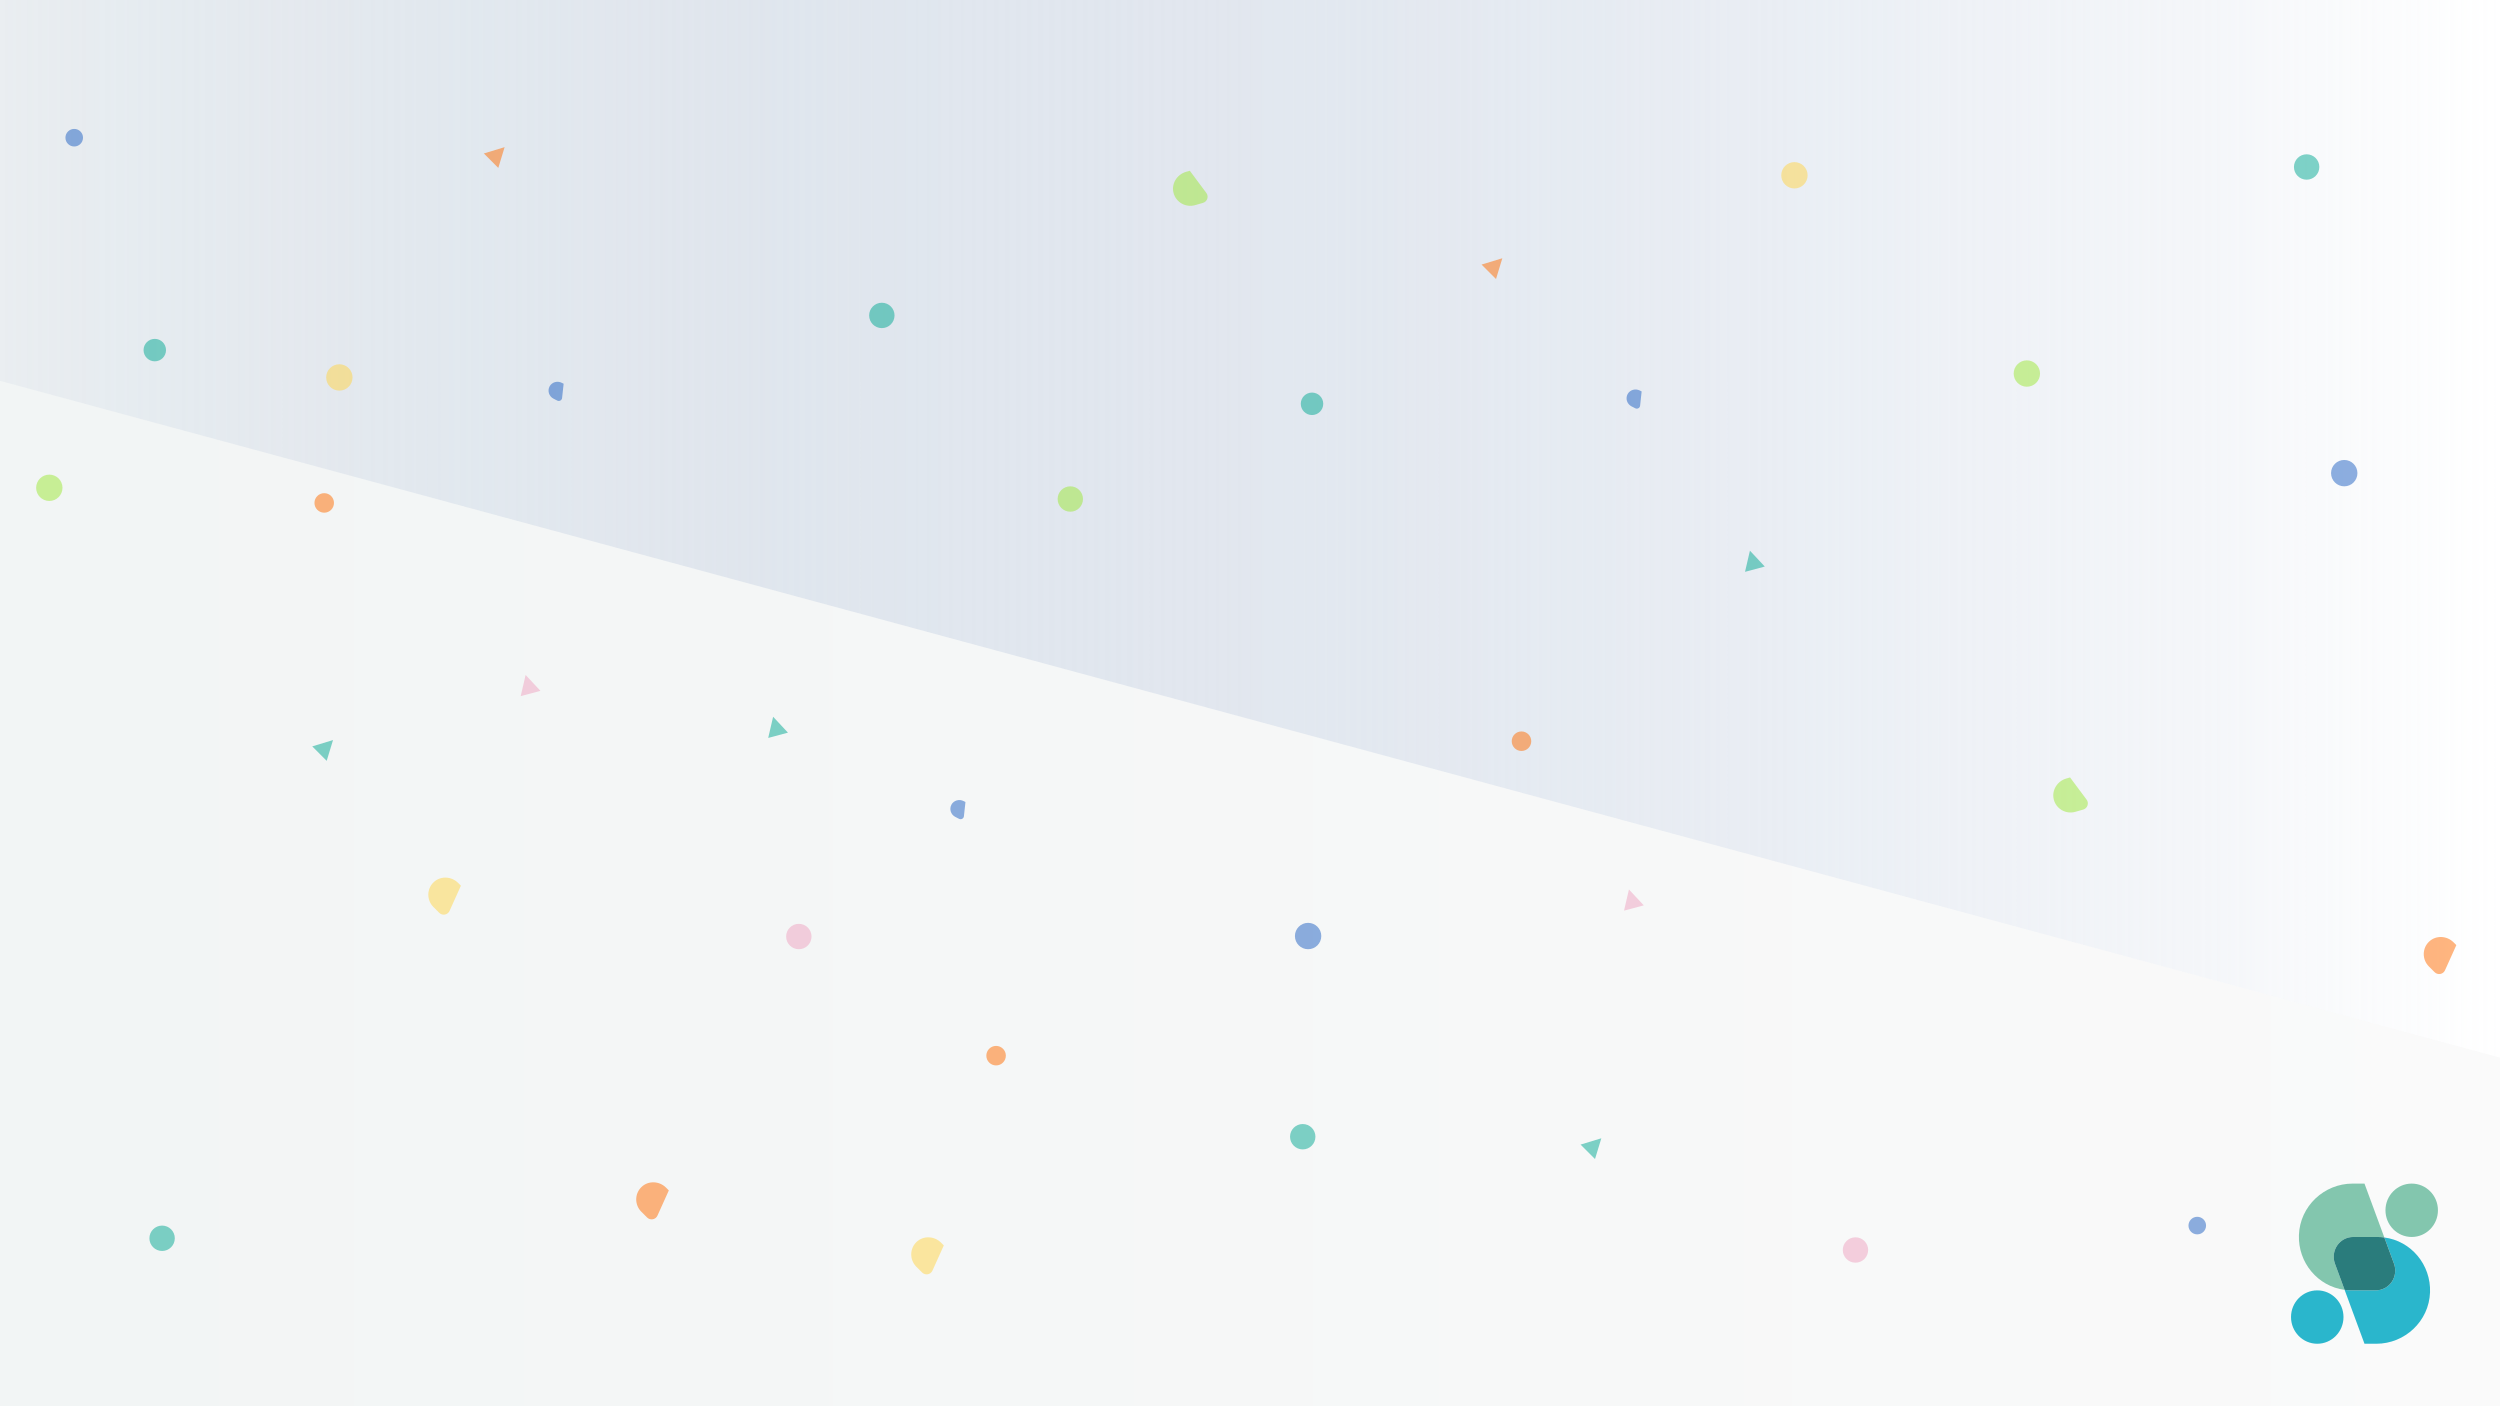 <svg
  width="2560"
  height="1440"
  viewBox="0 0 2560 1440"
  fill="none"
  xmlns="http://www.w3.org/2000/svg"
>
  <rect x="0" y="0" width="2560" height="1440" fill="#333333" stroke="none"/>
  <g clip-path="url(#clip0_313_299)">
    <rect width="2560" height="1440" fill="#EAECED" />
    <rect
      opacity="0.745"
      width="2560"
      height="1440"
      fill="url(#paint0_linear_313_299)"
    />
    <path
      fill-rule="evenodd"
      clip-rule="evenodd"
      d="M0 0H2560V1083L0 390.002V0Z"
      fill="url(#paint1_linear_313_299)"
    />
    <g opacity="0.5">
      <circle cx="50.5" cy="499.5" r="13.5" fill="#9CE736" />
      <circle cx="347.5" cy="386.5" r="13.5" fill="#FFD445" />
      <circle cx="332" cy="515" r="10" fill="#FF6C00" />
      <circle cx="1020" cy="1081" r="10" fill="#FF6C00" />
      <circle cx="1339.5" cy="958.5" r="13.5" fill="#1D5FC1" />
      <path
        fill-rule="evenodd"
        clip-rule="evenodd"
        d="M538.231 691.169L553.422 707.424L533.199 712.845L538.231 691.169Z"
        fill="#EEA2BF"
      />
      <path
        fill-rule="evenodd"
        clip-rule="evenodd"
        d="M791.674 733.973L806.866 750.229L786.643 755.649L791.674 733.973Z"
        fill="#01A791"
      />
      <path
        fill-rule="evenodd"
        clip-rule="evenodd"
        d="M471.98 906.967L460.333 932.788C458.452 936.96 452.97 937.931 449.711 934.672L443.848 928.807C436.738 921.694 436.844 910.116 444.205 903.262C451.217 896.734 462.301 897.285 469.132 904.118L471.98 906.967Z"
        fill="#FFD445"
      />
      <path
        fill-rule="evenodd"
        clip-rule="evenodd"
        d="M516.735 150.666L510.258 171.954L495.454 157.145L516.735 150.666Z"
        fill="#FF6C00"
      />
      <path
        fill-rule="evenodd"
        clip-rule="evenodd"
        d="M341.014 757.815L334.537 779.103L319.733 764.294L341.014 757.815Z"
        fill="#01A791"
      />
      <path
        fill-rule="evenodd"
        clip-rule="evenodd"
        d="M575.301 392.008L577.167 392.959L575.573 407.566C575.316 409.925 572.764 411.281 570.629 410.193L566.787 408.235C562.128 405.86 560.315 400.128 562.848 395.569C565.26 391.226 570.825 389.726 575.301 392.008Z"
        fill="#1D5FC1"
      />
      <path
        fill-rule="evenodd"
        clip-rule="evenodd"
        d="M986.771 820.306L988.637 821.257L987.043 835.865C986.785 838.224 984.233 839.58 982.098 838.492L978.256 836.534C973.598 834.159 971.784 828.427 974.317 823.867C976.73 819.524 982.295 818.025 986.771 820.306Z"
        fill="#1D5FC1"
      />
      <path
        fill-rule="evenodd"
        clip-rule="evenodd"
        d="M1218.37 174.861L1235.3 197.569C1238.03 201.237 1236.22 206.505 1231.8 207.776L1223.82 210.062C1214.16 212.835 1204.09 207.129 1201.66 197.366C1199.35 188.066 1205.21 178.635 1214.5 175.971L1218.37 174.861Z"
        fill="#9CE736"
      />
      <path
        fill-rule="evenodd"
        clip-rule="evenodd"
        d="M684.872 1218.99L673.226 1244.81C671.345 1248.98 665.862 1249.95 662.604 1246.69L656.741 1240.83C649.631 1233.72 649.737 1222.14 657.098 1215.29C664.109 1208.76 675.194 1209.31 682.025 1216.14L684.872 1218.99Z"
        fill="#FF6B00"
      />
      <circle cx="166" cy="1268" r="13" fill="#01A791" />
      <circle cx="76" cy="141" r="9" fill="#1D5FC1" />
      <circle cx="818" cy="959" r="13" fill="#EEA2BF" />
      <circle cx="903" cy="323" r="13" fill="#01A791" />
      <circle cx="158.5" cy="358.5" r="11.5" fill="#01A791" />
      <circle cx="2075.5" cy="382.5" r="13.5" fill="#9CE736" />
      <circle cx="1837.5" cy="179.5" r="13.5" fill="#FFD445" />
      <circle cx="1558" cy="759" r="10" fill="#FF6C00" />
      <circle cx="2400.5" cy="484.5" r="13.5" fill="#1D5FC1" />
      <path
        fill-rule="evenodd"
        clip-rule="evenodd"
        d="M1668.03 910.824L1683.22 927.079L1662.99 932.5L1668.03 910.824Z"
        fill="#EEA2BF"
      />
      <path
        fill-rule="evenodd"
        clip-rule="evenodd"
        d="M1791.93 563.881L1807.12 580.137L1786.9 585.557L1791.93 563.881Z"
        fill="#01A791"
      />
      <path
        fill-rule="evenodd"
        clip-rule="evenodd"
        d="M966.476 1275.31L954.83 1301.13C952.949 1305.3 947.466 1306.28 944.208 1303.02L938.345 1297.15C931.235 1290.04 931.341 1278.46 938.702 1271.61C945.713 1265.08 956.798 1265.63 963.629 1272.46L966.476 1275.31Z"
        fill="#FFD445"
      />
      <path
        fill-rule="evenodd"
        clip-rule="evenodd"
        d="M1538.39 264.436L1531.92 285.724L1517.11 270.915L1538.39 264.436Z"
        fill="#FF6C00"
      />
      <path
        fill-rule="evenodd"
        clip-rule="evenodd"
        d="M1639.77 1165.59L1633.29 1186.87L1618.49 1172.06L1639.77 1165.59Z"
        fill="#01A791"
      />
      <path
        fill-rule="evenodd"
        clip-rule="evenodd"
        d="M1679.19 399.893L1681.05 400.844L1679.46 415.451C1679.2 417.81 1676.65 419.166 1674.52 418.078L1670.67 416.12C1666.02 413.745 1664.2 408.013 1666.74 403.454C1669.15 399.111 1674.71 397.611 1679.19 399.893Z"
        fill="#1D5FC1"
      />
      <path
        fill-rule="evenodd"
        clip-rule="evenodd"
        d="M2119.75 796.096L2136.68 818.805C2139.42 822.473 2137.61 827.741 2133.18 829.011L2125.21 831.298C2115.54 834.07 2105.47 828.364 2103.05 818.601C2100.74 809.301 2106.59 799.871 2115.88 797.207L2119.75 796.096Z"
        fill="#9CE736"
      />
      <path
        fill-rule="evenodd"
        clip-rule="evenodd"
        d="M2515.3 967.794L2503.65 993.616C2501.77 997.787 2496.29 998.759 2493.03 995.499L2487.17 989.634C2480.06 982.522 2480.16 970.943 2487.52 964.09C2494.54 957.561 2505.62 958.112 2512.45 964.946L2515.3 967.794Z"
        fill="#FF6B00"
      />
      <circle cx="1334" cy="1164" r="13" fill="#01A791" />
      <circle cx="2250" cy="1255" r="9" fill="#1D5FC1" />
      <circle cx="1900" cy="1280" r="13" fill="#EEA2BF" />
      <circle cx="2362" cy="171" r="13" fill="#01A791" />
      <circle cx="1343.5" cy="413.5" r="11.5" fill="#01A791" />
      <circle cx="1096" cy="511" r="13" fill="#9CE736" />
    </g>
    <path
      d="M2441.56 1267.17L2451.44 1293.97C2453.74 1300.19 2452.88 1307.16 2449.17 1312.62C2445.45 1318.08 2439.33 1321.33 2432.8 1321.33H2407.8C2405.49 1321.32 2403.18 1321.15 2400.89 1320.83L2421.23 1376H2433.38C2462.51 1376 2487.33 1352.95 2488.36 1323.33C2489.36 1295.12 2469.08 1270.78 2441.56 1267.17Z"
      fill="#2AB6CC"
    />
    <path
      d="M2409.66 1266.67H2434.66C2436.97 1266.68 2439.28 1266.85 2441.56 1267.17L2421.23 1212H2409.08C2379.95 1212 2355.13 1235.05 2354.1 1264.67C2353.09 1292.88 2373.38 1317.22 2400.89 1320.83L2391.01 1294.03C2388.72 1287.81 2389.57 1280.84 2393.29 1275.38C2397.01 1269.92 2403.13 1266.67 2409.66 1266.67Z"
      fill="#83C6AE"
    />
    <path
      d="M2432.8 1321.33C2439.33 1321.33 2445.45 1318.08 2449.17 1312.62C2452.88 1307.16 2453.74 1300.19 2451.44 1293.97L2441.56 1267.17C2439.28 1266.85 2436.97 1266.68 2434.66 1266.67H2409.66C2403.13 1266.67 2397.01 1269.92 2393.29 1275.38C2389.57 1280.84 2388.72 1287.81 2391.01 1294.03L2400.89 1320.83C2403.18 1321.15 2405.49 1321.32 2407.8 1321.33H2432.8Z"
      fill="#2A7C7C"
    />
    <ellipse
      cx="2372.87"
      cy="1348.67"
      rx="26.868"
      ry="27.333"
      fill="#2AB6CC"
    />
    <ellipse
      cx="2469.59"
      cy="1239.33"
      rx="26.868"
      ry="27.333"
      fill="#83C6AE"
    />
  </g>
  <defs>
    <linearGradient
      id="paint0_linear_313_299"
      x1="0"
      y1="720"
      x2="2560"
      y2="720"
      gradientUnits="userSpaceOnUse"
    >
      <stop stop-color="#F4F8F8" />
      <stop offset="1" stop-color="white" />
    </linearGradient>
    <linearGradient
      id="paint1_linear_313_299"
      x1="0"
      y1="541.5"
      x2="2560"
      y2="541.5"
      gradientUnits="userSpaceOnUse"
    >
      <stop stop-color="#A5B7D3" stop-opacity="0.118" />
      <stop offset="1" stop-color="white" />
    </linearGradient>
    <clipPath id="clip0_313_299">
      <rect width="2560" height="1440" fill="white" />
    </clipPath>
  </defs>
</svg>
